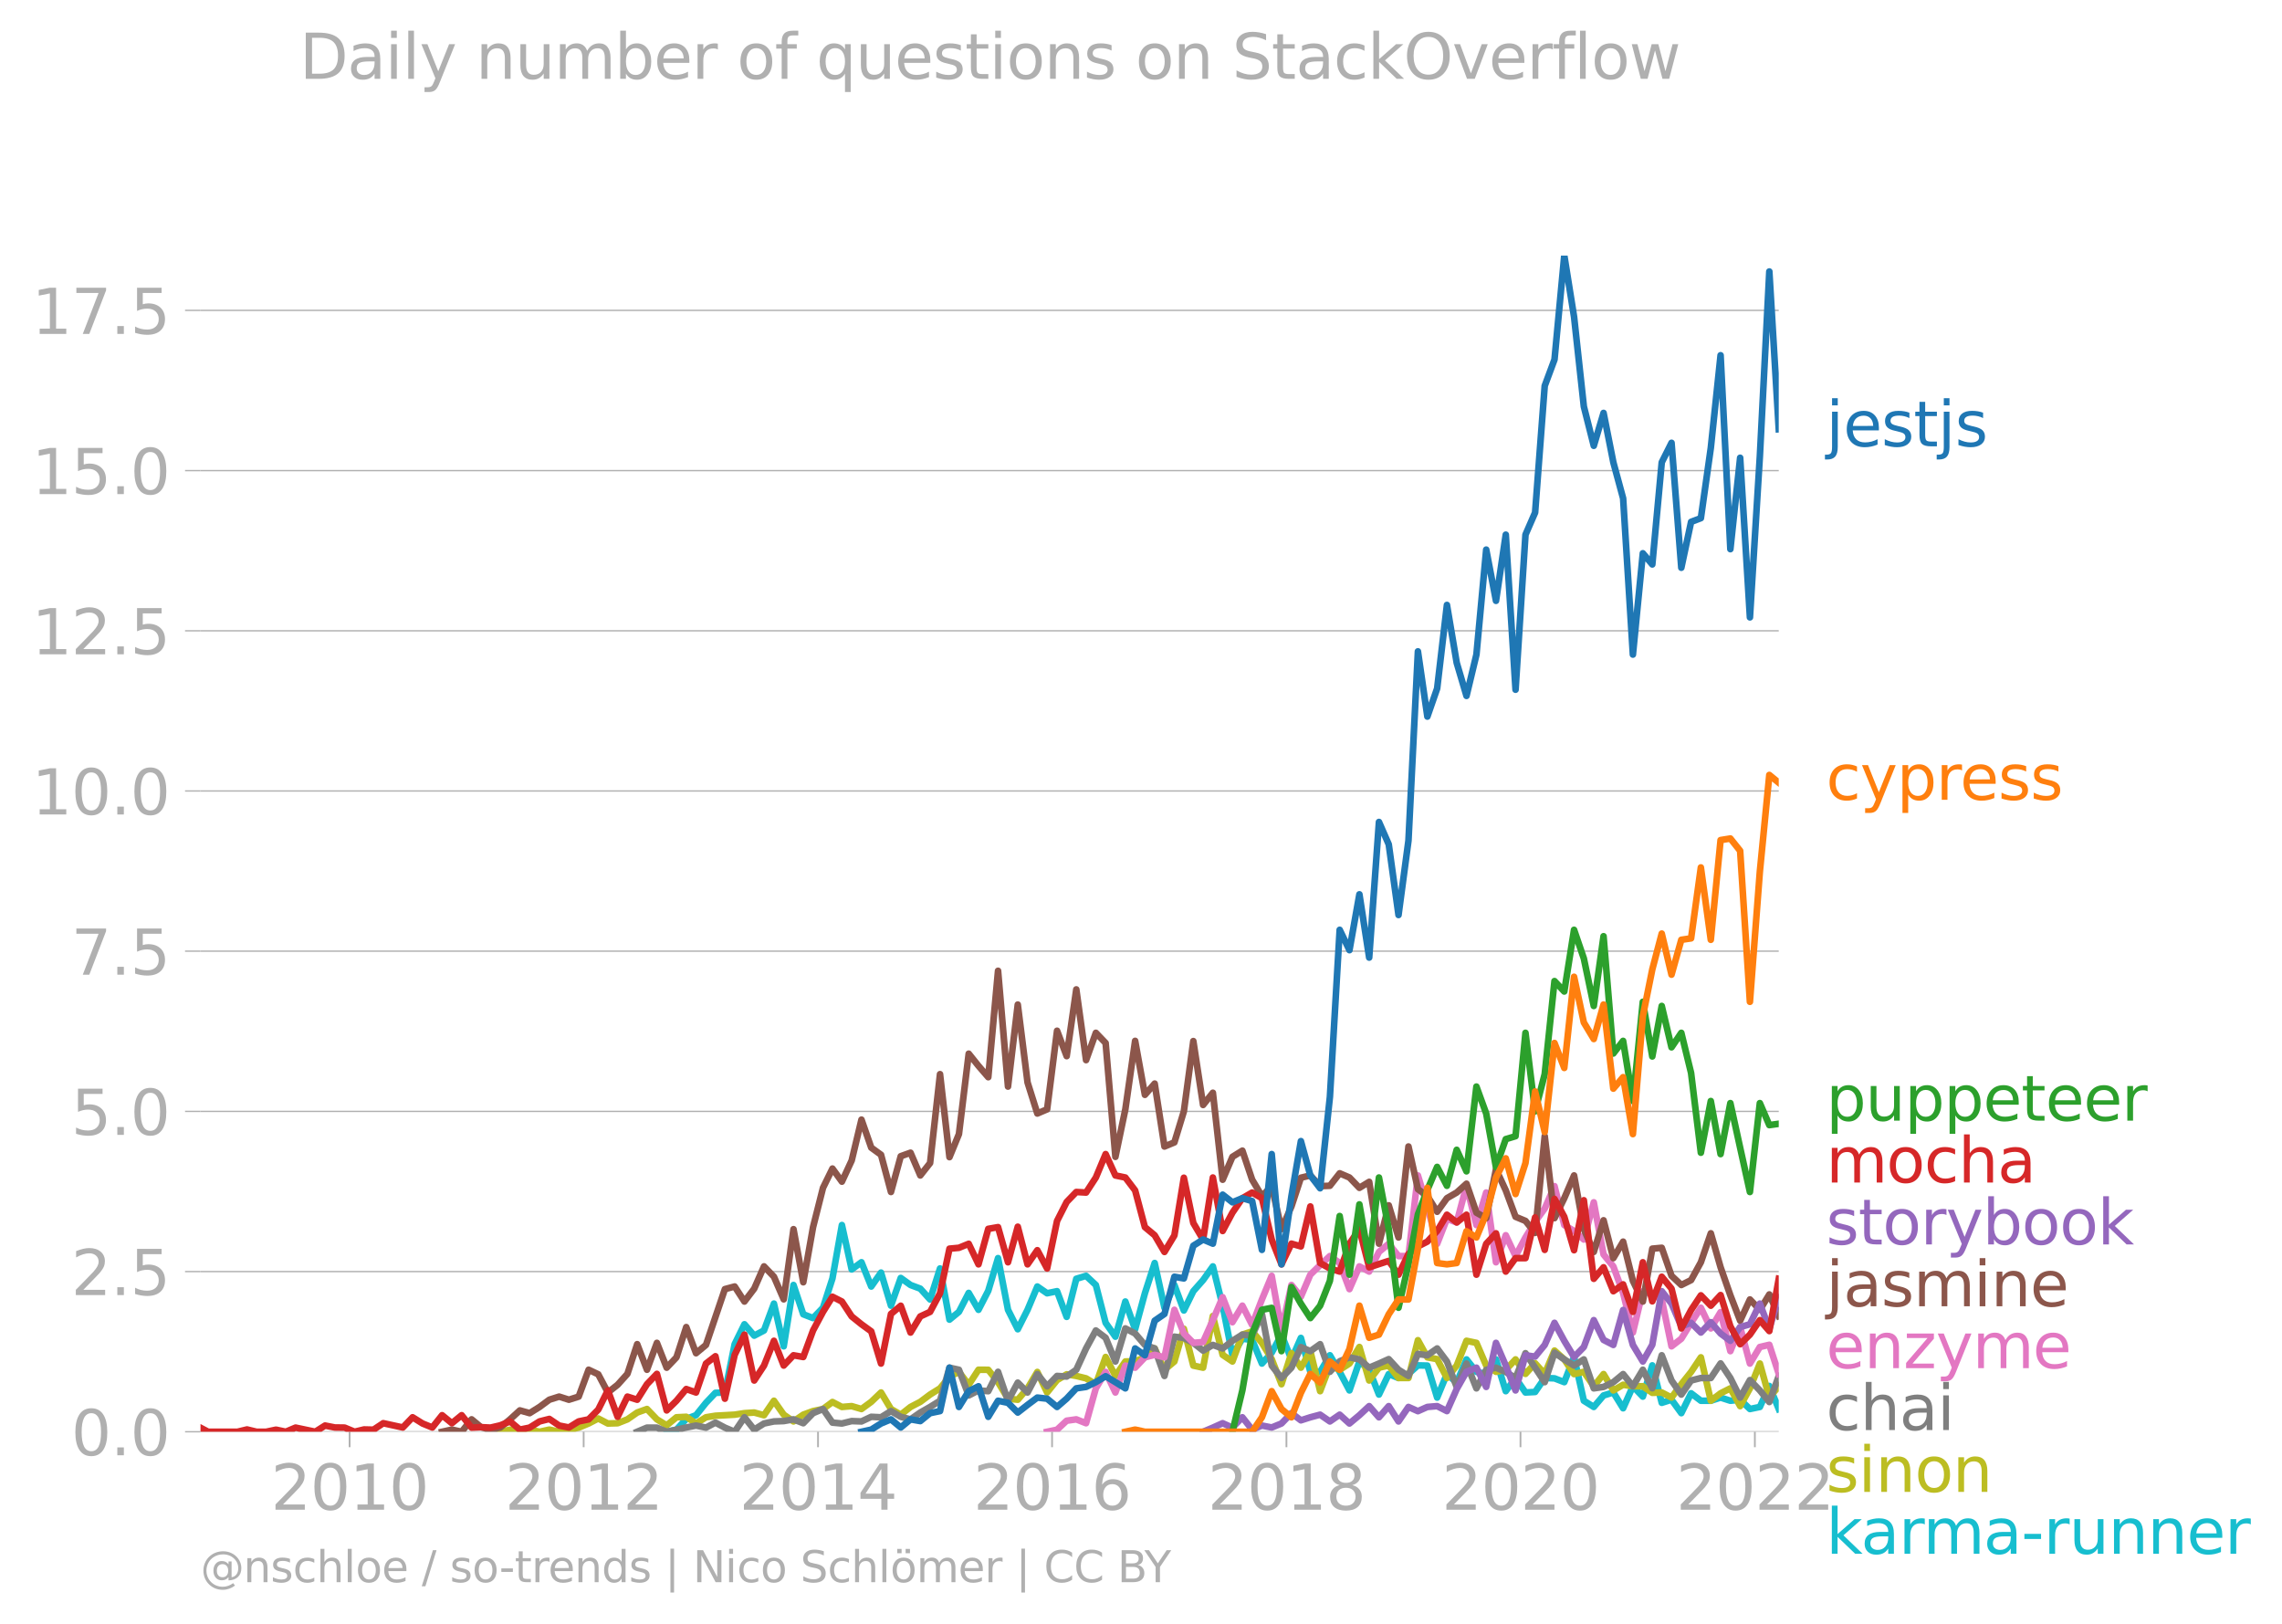<svg xmlns:xlink="http://www.w3.org/1999/xlink" width="688.489" height="489.969" viewBox="0 0 516.367 367.477" xmlns="http://www.w3.org/2000/svg"><defs><style>*{stroke-linejoin:round;stroke-linecap:butt}</style></defs><g id="figure_1"><path d="M0 367.477h516.367V0H0v367.477z" style="fill:none" id="patch_1"/><g id="axes_1"><path d="M45.372 323.95h357.12V57.838H45.372V323.95z" style="fill:none" id="patch_2"/><g id="matplotlib.axis_1"><g id="xtick_1"><g id="line2d_1"><defs><path id="m1a7c2a44dd" d="M0 0v3.5" style="stroke:#b0b0b0;stroke-width:.4"/></defs><use xlink:href="#m1a7c2a44dd" x="79.107" y="323.95" style="fill:#b0b0b0;stroke:#b0b0b0;stroke-width:.4"/></g><g style="fill:#b0b0b0" transform="matrix(.14 0 0 -.14 61.292 341.588)" id="text_1"><defs><path id="DejaVuSans-32" d="M1228 531h2203V0H469v531q359 372 979 998 621 627 780 809 303 340 423 576 121 236 121 464 0 372-261 606-261 235-680 235-297 0-627-103-329-103-704-313v638q381 153 712 231 332 78 607 78 725 0 1156-363 431-362 431-968 0-288-108-546-107-257-392-607-78-91-497-524-418-433-1181-1211z" transform="scale(.016)"/><path id="DejaVuSans-30" d="M2034 4250q-487 0-733-480-245-479-245-1442 0-959 245-1439 246-480 733-480 491 0 736 480 246 480 246 1439 0 963-246 1442-245 480-736 480zm0 500q785 0 1199-621 414-620 414-1801 0-1178-414-1799Q2819-91 2034-91q-784 0-1198 620-414 621-414 1799 0 1181 414 1801 414 621 1198 621z" transform="scale(.016)"/><path id="DejaVuSans-31" d="M794 531h1031v3560L703 3866v575l1116 225h631V531h1031V0H794v531z" transform="scale(.016)"/></defs><use xlink:href="#DejaVuSans-32"/><use xlink:href="#DejaVuSans-30" x="63.623"/><use xlink:href="#DejaVuSans-31" x="127.246"/><use xlink:href="#DejaVuSans-30" x="190.869"/></g></g><g id="xtick_2"><use xlink:href="#m1a7c2a44dd" x="132.067" y="323.95" style="fill:#b0b0b0;stroke:#b0b0b0;stroke-width:.4" id="line2d_2"/><g style="fill:#b0b0b0" transform="matrix(.14 0 0 -.14 114.252 341.588)" id="text_2"><use xlink:href="#DejaVuSans-32"/><use xlink:href="#DejaVuSans-30" x="63.623"/><use xlink:href="#DejaVuSans-31" x="127.246"/><use xlink:href="#DejaVuSans-32" x="190.869"/></g></g><g id="xtick_3"><use xlink:href="#m1a7c2a44dd" x="185.1" y="323.95" style="fill:#b0b0b0;stroke:#b0b0b0;stroke-width:.4" id="line2d_3"/><g style="fill:#b0b0b0" transform="matrix(.14 0 0 -.14 167.285 341.588)" id="text_3"><defs><path id="DejaVuSans-34" d="M2419 4116 825 1625h1594v2491zm-166 550h794V1625h666v-525h-666V0h-628v1100H313v609l1940 2957z" transform="scale(.016)"/></defs><use xlink:href="#DejaVuSans-32"/><use xlink:href="#DejaVuSans-30" x="63.623"/><use xlink:href="#DejaVuSans-31" x="127.246"/><use xlink:href="#DejaVuSans-34" x="190.869"/></g></g><g id="xtick_4"><use xlink:href="#m1a7c2a44dd" x="238.061" y="323.95" style="fill:#b0b0b0;stroke:#b0b0b0;stroke-width:.4" id="line2d_4"/><g style="fill:#b0b0b0" transform="matrix(.14 0 0 -.14 220.246 341.588)" id="text_4"><defs><path id="DejaVuSans-36" d="M2113 2584q-425 0-674-291-248-290-248-796 0-503 248-796 249-292 674-292t673 292q248 293 248 796 0 506-248 796-248 291-673 291zm1253 1979v-575q-238 112-480 171-242 60-480 60-625 0-955-422-329-422-376-1275 184 272 462 417 279 145 613 145 703 0 1111-427 408-426 408-1160 0-719-425-1154Q2819-91 2113-91q-810 0-1238 620-428 621-428 1799 0 1106 525 1764t1409 658q238 0 480-47t505-140z" transform="scale(.016)"/></defs><use xlink:href="#DejaVuSans-32"/><use xlink:href="#DejaVuSans-30" x="63.623"/><use xlink:href="#DejaVuSans-31" x="127.246"/><use xlink:href="#DejaVuSans-36" x="190.869"/></g></g><g id="xtick_5"><use xlink:href="#m1a7c2a44dd" x="291.094" y="323.95" style="fill:#b0b0b0;stroke:#b0b0b0;stroke-width:.4" id="line2d_5"/><g style="fill:#b0b0b0" transform="matrix(.14 0 0 -.14 273.279 341.588)" id="text_5"><defs><path id="DejaVuSans-38" d="M2034 2216q-450 0-708-241-257-241-257-662 0-422 257-663 258-241 708-241t709 242q260 243 260 662 0 421-258 662-257 241-711 241zm-631 268q-406 100-633 378-226 279-226 679 0 559 398 884 399 325 1092 325 697 0 1094-325t397-884q0-400-227-679-226-278-629-378 456-106 710-416 255-309 255-755 0-679-414-1042Q2806-91 2034-91q-771 0-1186 362-414 363-414 1042 0 446 256 755 257 310 713 416zm-231 997q0-362 226-565 227-203 636-203 407 0 636 203 230 203 230 565 0 363-230 566-229 203-636 203-409 0-636-203-226-203-226-566z" transform="scale(.016)"/></defs><use xlink:href="#DejaVuSans-32"/><use xlink:href="#DejaVuSans-30" x="63.623"/><use xlink:href="#DejaVuSans-31" x="127.246"/><use xlink:href="#DejaVuSans-38" x="190.869"/></g></g><g id="xtick_6"><use xlink:href="#m1a7c2a44dd" x="344.054" y="323.95" style="fill:#b0b0b0;stroke:#b0b0b0;stroke-width:.4" id="line2d_6"/><g style="fill:#b0b0b0" transform="matrix(.14 0 0 -.14 326.24 341.588)" id="text_6"><use xlink:href="#DejaVuSans-32"/><use xlink:href="#DejaVuSans-30" x="63.623"/><use xlink:href="#DejaVuSans-32" x="127.246"/><use xlink:href="#DejaVuSans-30" x="190.869"/></g></g><g id="xtick_7"><use xlink:href="#m1a7c2a44dd" x="397.087" y="323.95" style="fill:#b0b0b0;stroke:#b0b0b0;stroke-width:.4" id="line2d_7"/><g style="fill:#b0b0b0" transform="matrix(.14 0 0 -.14 379.272 341.588)" id="text_7"><use xlink:href="#DejaVuSans-32"/><use xlink:href="#DejaVuSans-30" x="63.623"/><use xlink:href="#DejaVuSans-32" x="127.246"/><use xlink:href="#DejaVuSans-32" x="190.869"/></g></g></g><g id="matplotlib.axis_2"><g id="ytick_1"><path d="M45.372 323.95h357.12" clip-path="url(#pf81b1dd6b4)" style="fill:none;stroke:#b0b0b0;stroke-width:.3;stroke-linecap:square" id="line2d_8"/><g id="line2d_9"><defs><path id="m04c3be2e27" d="M0 0h-3.5" style="stroke:#b0b0b0;stroke-width:.3"/></defs><use xlink:href="#m04c3be2e27" x="45.372" y="323.95" style="fill:#b0b0b0;stroke:#b0b0b0;stroke-width:.3"/></g><g style="fill:#b0b0b0" transform="matrix(.14 0 0 -.14 16.108 329.269)" id="text_8"><defs><path id="DejaVuSans-2e" d="M684 794h660V0H684v794z" transform="scale(.016)"/></defs><use xlink:href="#DejaVuSans-30"/><use xlink:href="#DejaVuSans-2e" x="63.623"/><use xlink:href="#DejaVuSans-30" x="95.41"/></g></g><g id="ytick_2"><path d="M45.372 287.704h357.12" clip-path="url(#pf81b1dd6b4)" style="fill:none;stroke:#b0b0b0;stroke-width:.3;stroke-linecap:square" id="line2d_10"/><use xlink:href="#m04c3be2e27" x="45.372" y="287.704" style="fill:#b0b0b0;stroke:#b0b0b0;stroke-width:.3" id="line2d_11"/><g style="fill:#b0b0b0" transform="matrix(.14 0 0 -.14 16.108 293.023)" id="text_9"><defs><path id="DejaVuSans-35" d="M691 4666h2478v-532H1269V2991q137 47 274 70 138 23 276 23 781 0 1237-428 457-428 457-1159 0-753-469-1171Q2575-91 1722-91q-294 0-599 50Q819 9 494 109v635q281-153 581-228t634-75q541 0 856 284 316 284 316 772 0 487-316 771-315 285-856 285-253 0-505-56-251-56-513-175v2344z" transform="scale(.016)"/></defs><use xlink:href="#DejaVuSans-32"/><use xlink:href="#DejaVuSans-2e" x="63.623"/><use xlink:href="#DejaVuSans-35" x="95.41"/></g></g><g id="ytick_3"><path d="M45.372 251.459h357.12" clip-path="url(#pf81b1dd6b4)" style="fill:none;stroke:#b0b0b0;stroke-width:.3;stroke-linecap:square" id="line2d_12"/><use xlink:href="#m04c3be2e27" x="45.372" y="251.459" style="fill:#b0b0b0;stroke:#b0b0b0;stroke-width:.3" id="line2d_13"/><g style="fill:#b0b0b0" transform="matrix(.14 0 0 -.14 16.108 256.778)" id="text_10"><use xlink:href="#DejaVuSans-35"/><use xlink:href="#DejaVuSans-2e" x="63.623"/><use xlink:href="#DejaVuSans-30" x="95.41"/></g></g><g id="ytick_4"><path d="M45.372 215.213h357.12" clip-path="url(#pf81b1dd6b4)" style="fill:none;stroke:#b0b0b0;stroke-width:.3;stroke-linecap:square" id="line2d_14"/><use xlink:href="#m04c3be2e27" x="45.372" y="215.213" style="fill:#b0b0b0;stroke:#b0b0b0;stroke-width:.3" id="line2d_15"/><g style="fill:#b0b0b0" transform="matrix(.14 0 0 -.14 16.108 220.532)" id="text_11"><defs><path id="DejaVuSans-37" d="M525 4666h3000v-269L1831 0h-659l1594 4134H525v532z" transform="scale(.016)"/></defs><use xlink:href="#DejaVuSans-37"/><use xlink:href="#DejaVuSans-2e" x="63.623"/><use xlink:href="#DejaVuSans-35" x="95.41"/></g></g><g id="ytick_5"><path d="M45.372 178.968h357.12" clip-path="url(#pf81b1dd6b4)" style="fill:none;stroke:#b0b0b0;stroke-width:.3;stroke-linecap:square" id="line2d_16"/><use xlink:href="#m04c3be2e27" x="45.372" y="178.968" style="fill:#b0b0b0;stroke:#b0b0b0;stroke-width:.3" id="line2d_17"/><g style="fill:#b0b0b0" transform="matrix(.14 0 0 -.14 7.2 184.287)" id="text_12"><use xlink:href="#DejaVuSans-31"/><use xlink:href="#DejaVuSans-30" x="63.623"/><use xlink:href="#DejaVuSans-2e" x="127.246"/><use xlink:href="#DejaVuSans-30" x="159.033"/></g></g><g id="ytick_6"><path d="M45.372 142.722h357.12" clip-path="url(#pf81b1dd6b4)" style="fill:none;stroke:#b0b0b0;stroke-width:.3;stroke-linecap:square" id="line2d_18"/><use xlink:href="#m04c3be2e27" x="45.372" y="142.722" style="fill:#b0b0b0;stroke:#b0b0b0;stroke-width:.3" id="line2d_19"/><g style="fill:#b0b0b0" transform="matrix(.14 0 0 -.14 7.2 148.041)" id="text_13"><use xlink:href="#DejaVuSans-31"/><use xlink:href="#DejaVuSans-32" x="63.623"/><use xlink:href="#DejaVuSans-2e" x="127.246"/><use xlink:href="#DejaVuSans-35" x="159.033"/></g></g><g id="ytick_7"><path d="M45.372 106.477h357.12" clip-path="url(#pf81b1dd6b4)" style="fill:none;stroke:#b0b0b0;stroke-width:.3;stroke-linecap:square" id="line2d_20"/><use xlink:href="#m04c3be2e27" x="45.372" y="106.477" style="fill:#b0b0b0;stroke:#b0b0b0;stroke-width:.3" id="line2d_21"/><g style="fill:#b0b0b0" transform="matrix(.14 0 0 -.14 7.2 111.796)" id="text_14"><use xlink:href="#DejaVuSans-31"/><use xlink:href="#DejaVuSans-35" x="63.623"/><use xlink:href="#DejaVuSans-2e" x="127.246"/><use xlink:href="#DejaVuSans-30" x="159.033"/></g></g><g id="ytick_8"><path d="M45.372 70.231h357.12" clip-path="url(#pf81b1dd6b4)" style="fill:none;stroke:#b0b0b0;stroke-width:.3;stroke-linecap:square" id="line2d_22"/><use xlink:href="#m04c3be2e27" x="45.372" y="70.231" style="fill:#b0b0b0;stroke:#b0b0b0;stroke-width:.3" id="line2d_23"/><g style="fill:#b0b0b0" transform="matrix(.14 0 0 -.14 7.2 75.55)" id="text_15"><use xlink:href="#DejaVuSans-31"/><use xlink:href="#DejaVuSans-37" x="63.623"/><use xlink:href="#DejaVuSans-2e" x="127.246"/><use xlink:href="#DejaVuSans-35" x="159.033"/></g></g></g><path d="m150.857 323.95 2.213-.468 2.213-2.432 2.213-.842 2.249-2.806 2.14-2.255 2.14-.083 2.213-10.928 2.212-4.506 2.213 2.573 2.213-1.17 2.249-6.08 2.213 9.666 2.212-13.875 2.213 6.626 2.213.857 2.249-2.338 2.14-6.631 2.14-12.077 2.213 10.04 2.213-1.621 2.212 5.487 2.213-3.149 2.25 7.483 2.212-6.267 2.213 1.59 2.212.827 2.213 2.447 2.249-7.015 2.14 11.575 2.14-1.754 2.213-4.287 2.213 3.82 2.213-4.303 2.212-7.39 2.25 11.692 2.212 4.397 2.213-4.397 2.212-5.269 2.213 1.528 2.25-.468 2.176 5.806 2.176-8.612 2.213-.67 2.213 2.073 2.212 8.559 2.213 3.133 2.249-7.95 2.213 6.267 2.212-8.138 2.213-6.844 2.213 10.118 2.249-5.145 2.14 5.763 2.14-4.36 2.213-2.51 2.213-3.102 2.212 8.902 2.213 11.209 2.25-3.742 2.212.265 2.213 5.347 2.212-2.447 2.213-4.1 2.25 5.612 2.14-4.86 2.14 7.666 2.212.031 2.213-3.772 2.213 3.772 2.212 4.178 2.25-6.547 2.212 1.886 2.213 5.597 2.213-4.63 2.212.888 2.25-.935 2.14-1.921 2.14.05 2.212 7.233 2.213-5.362 2.213 1.98 2.213-5.254 2.249 2.806 2.212.514 2.213-3.32 2.213 7.187 2.213-2.978 2.249 3.274 2.176-.113 2.176-3.161 2.213.078 2.213.857 2.213-5.69 2.212 9.9 2.25 1.403 2.212-2.604 2.213-.67 2.213 3.57 2.212-4.973 2.25 2.338 2.14-7.065 2.14 8.468 2.212-.701 2.213 3.04 2.213-4.49 2.213 1.684h2.249l2.212-.718 2.213.718 2.213-.234 2.213 2.104 2.249-.467 2.14-4.744 2.14 5.211" clip-path="url(#pf81b1dd6b4)" style="fill:none;stroke:#17becf;stroke-width:1.5;stroke-linecap:square" id="line2d_24"/><path d="m113.205 323.95 2.212-.468 2.213.468 2.213-.468 2.249.468 2.213-.483 2.212.483 4.426-.936 2.249-.935 2.176-1.129 2.177 1.13 2.212-.063 2.213-.873 2.213-1.544 2.213-.795 2.249 2.339 2.212 1.356 2.213-1.824 2.213-.11 2.213 1.513 2.249-1.403 2.14-.35 4.353-.242 2.212-.343 2.213-.14 2.213.607 2.249-3.273 2.213 3.149 2.212 1.527 2.213-1.527 2.213-.811 2.249-.468 2.14-1.586 2.14 1.119 2.213-.187 2.213.654 2.212-1.621 2.213-2.12 2.25 3.741 2.212 1.279 2.213-1.746 2.212-1.154 2.213-1.652 2.249-1.404 2.14-2.605 2.14-1.136 2.213 2.93 2.213-3.398 2.213.016 2.212 2.79 2.25 3.742 2.212.234 2.213-2.573 2.212-3.71 2.213 4.646 2.25-2.806 2.176-1.307 2.176.371 2.213.546 2.213 1.325 2.212-6.158 2.213 4.287 2.249-3.273 2.213-.047 2.212-.889 2.213-2.01 2.213 4.816 2.249-1.87 2.14-7.4 2.14 8.335 2.213.468 2.213-11.692 2.212 8.792 2.213 1.497 2.25-6.08 2.212-.733 2.213 2.603 2.212 3.68 2.213 5.674 2.25-7.015 2.14 3.274 2.14-3.742 2.212 9.058 2.213-5.784 2.213.95 2.212-1.418 2.25-3.741 2.212 7.576 2.213-2.9 2.213-.483 2.212 2.822h2.25l2.14-8.552 2.14 3.875 2.212.406 2.213 4.271 2.213-2.822 2.213-5.596 2.249.467 2.212 5.13 2.213 1.418 2.213-.452 2.213-2.354 2.249 3.274 2.176-2.403 2.176 2.403 2.213-5.27 2.213 1.996 2.213 3.32 2.212-.514 2.25 3.274 2.212-2.76 2.213 3.695 2.213-1.278 2.212.343h2.25l2.14 1.486 2.14-.083 2.212 1.153 2.213-3.024 2.213-2.775 2.213-3.305 2.249 9.822 2.212-1.684 2.213-1.123 2.213 4.023 2.213-4.023 2.249-5.612 2.14 7.667 2.14-2.522h0" clip-path="url(#pf81b1dd6b4)" style="fill:none;stroke:#bcbd22;stroke-width:1.5;stroke-linecap:square" id="line2d_25"/><path d="m144.183 323.95 2.213-.936h2.249l2.212.936 2.213-.468 2.213-.499 2.213-.436 2.249.467 2.14-1.135 2.14 1.135 2.213.936 2.212-3.274 2.213 2.79 2.213-1.387 2.249-.468 2.213-.078 2.212-.39 2.213.874 2.213-2.276 2.249-.936 2.14 3.074 2.14.2 2.213-.546 2.213.078 2.212-1.044 2.213.109 2.25-1.403 2.212 1.294 2.213.577 2.212-1.544 2.213-1.262 2.249-1.403 2.14-7.483 2.14.467 2.213 5.815 2.213-1.138 2.213.172 2.212-4.381 2.25 6.548 2.212-4.1 2.213 2.229 2.212-4.163 2.213 2.76 2.25-2.339 2.176.13 2.176-1.533 2.213-4.817 2.213-4.069 2.212 1.653 2.213 5.363 2.249-7.483 2.213 1.153 2.212 2.588 2.213.795 2.213 6.22 2.249-8.886 2.14.284 2.14 1.12 2.213 1.745 2.213-1.278 2.212.795 2.213-1.73 2.25-1.403 2.212.234 2.213-4.911 2.212 11.676 2.213 2.822 2.25-2.338 2.14-4.66 2.14.918 2.212-1.574 2.213 6.251 2.213-2.385 2.212-.889 2.25.468 2.212 1.87 2.213-.935 2.213-.997 2.212 2.4 2.25 1.403 2.14-4.977 2.14.3 2.212-1.543 2.213 2.947 2.213 5.752 2.213-5.285 2.249 5.612 2.212-4.193 2.213-.483 2.213.966 2.213 1.372 2.249-5.612 2.176 3.274 2.176 3.273 2.213-6.656 2.213 1.512 2.213 1.387 2.212-1.387 2.25 6.547 2.212-.327 2.213-1.076 2.213-1.824 2.212 2.76 2.25-3.742 2.14 4.193 2.14-7.466 2.212 5.705 2.213 3.18 2.213-3.18 2.213-.561h2.249l2.212-3.305 2.213 3.305 2.213 4.427 2.213-3.96 2.249 2.34 2.14 2.622 2.14-5.897" clip-path="url(#pf81b1dd6b4)" style="fill:none;stroke:#7f7f7f;stroke-width:1.5;stroke-linecap:square" id="line2d_26"/><g style="fill:#1f77b4" transform="matrix(.14 0 0 -.14 413.205 100.986)" id="text_16"><defs><path id="DejaVuSans-6a" d="M603 3500h575V-63q0-668-255-968-254-300-820-300h-219v487H38q328 0 446 152Q603-541 603-63v3563zm0 1363h575v-729H603v729z" transform="scale(.016)"/><path id="DejaVuSans-65" d="M3597 1894v-281H953q38-594 358-905t892-311q331 0 642 81t618 244V178Q3153 47 2828-22t-659-69q-838 0-1327 487-489 488-489 1320 0 859 464 1363 464 505 1252 505 706 0 1117-455 411-454 411-1235zm-575 169q-6 471-264 752-258 282-683 282-481 0-770-272t-333-766l2050 4z" transform="scale(.016)"/><path id="DejaVuSans-73" d="M2834 3397v-544q-243 125-506 187-262 63-544 63-428 0-642-131t-214-394q0-200 153-314t616-217l197-44q612-131 870-370t258-667q0-488-386-773Q2250-91 1575-91q-281 0-586 55T347 128v594q319-166 628-249 309-82 613-82 406 0 624 139 219 139 219 392 0 234-158 359-157 125-692 241l-200 47q-534 112-772 345-237 233-237 639 0 494 350 762 350 269 994 269 318 0 599-47 282-46 519-140z" transform="scale(.016)"/><path id="DejaVuSans-74" d="M1172 4494v-994h1184v-447H1172V1153q0-428 117-550t477-122h590V0h-590q-666 0-919 248-253 249-253 905v1900H172v447h422v994h578z" transform="scale(.016)"/></defs><use xlink:href="#DejaVuSans-6a"/><use xlink:href="#DejaVuSans-65" x="27.783"/><use xlink:href="#DejaVuSans-73" x="89.307"/><use xlink:href="#DejaVuSans-74" x="141.406"/><use xlink:href="#DejaVuSans-6a" x="180.615"/><use xlink:href="#DejaVuSans-73" x="208.398"/></g><g style="fill:#ff7f0e" transform="matrix(.14 0 0 -.14 413.205 180.96)" id="text_17"><defs><path id="DejaVuSans-63" d="M3122 3366v-538q-244 135-489 202t-495 67q-560 0-870-355-309-354-309-995t309-996q310-354 870-354 250 0 495 67t489 202V134Q2881 22 2623-34q-257-57-548-57-791 0-1257 497-465 497-465 1341 0 856 470 1346 471 491 1290 491 265 0 518-55 253-54 491-163z" transform="scale(.016)"/><path id="DejaVuSans-79" d="M2059-325q-243-625-475-815-231-191-618-191H506v481h338q237 0 368 113 132 112 291 531l103 262L191 3500h609L1894 763l1094 2737h609L2059-325z" transform="scale(.016)"/><path id="DejaVuSans-70" d="M1159 525v-1856H581v4831h578v-531q182 312 458 463 277 152 661 152 638 0 1036-506 399-506 399-1331T3314 415Q2916-91 2278-91q-384 0-661 152-276 152-458 464zm1957 1222q0 634-261 995t-717 361q-457 0-718-361t-261-995q0-634 261-995t718-361q456 0 717 361t261 995z" transform="scale(.016)"/><path id="DejaVuSans-72" d="M2631 2963q-97 56-211 82-114 27-251 27-488 0-749-317t-261-911V0H581v3500h578v-544q182 319 472 473 291 155 707 155 59 0 131-8 72-7 159-23l3-590z" transform="scale(.016)"/></defs><use xlink:href="#DejaVuSans-63"/><use xlink:href="#DejaVuSans-79" x="54.98"/><use xlink:href="#DejaVuSans-70" x="114.16"/><use xlink:href="#DejaVuSans-72" x="177.637"/><use xlink:href="#DejaVuSans-65" x="216.5"/><use xlink:href="#DejaVuSans-73" x="278.023"/><use xlink:href="#DejaVuSans-73" x="330.123"/></g><g style="fill:#2ca02c" transform="matrix(.14 0 0 -.14 413.205 253.558)" id="text_18"><defs><path id="DejaVuSans-75" d="M544 1381v2119h575V1403q0-497 193-746 194-248 582-248 465 0 735 297 271 297 271 810v1984h575V0h-575v538q-209-319-486-474-276-155-642-155-603 0-916 375-312 375-312 1097zm1447 2203z" transform="scale(.016)"/></defs><use xlink:href="#DejaVuSans-70"/><use xlink:href="#DejaVuSans-75" x="63.477"/><use xlink:href="#DejaVuSans-70" x="126.855"/><use xlink:href="#DejaVuSans-70" x="190.332"/><use xlink:href="#DejaVuSans-65" x="253.809"/><use xlink:href="#DejaVuSans-74" x="315.332"/><use xlink:href="#DejaVuSans-65" x="354.541"/><use xlink:href="#DejaVuSans-65" x="416.064"/><use xlink:href="#DejaVuSans-72" x="477.588"/></g><g style="fill:#d62728" transform="matrix(.14 0 0 -.14 413.205 267.558)" id="text_19"><defs><path id="DejaVuSans-6d" d="M3328 2828q216 388 516 572t706 184q547 0 844-383 297-382 297-1088V0h-578v2094q0 503-179 746-178 244-543 244-447 0-707-297-259-296-259-809V0h-578v2094q0 506-178 748t-550 242q-441 0-701-298-259-298-259-808V0H581v3500h578v-544q197 322 472 475t653 153q382 0 649-194 267-193 395-562z" transform="scale(.016)"/><path id="DejaVuSans-6f" d="M1959 3097q-462 0-731-361t-269-989q0-628 267-989 268-361 733-361 460 0 728 362 269 363 269 988 0 622-269 986-268 364-728 364zm0 487q750 0 1178-488 429-487 429-1349 0-859-429-1349Q2709-91 1959-91q-753 0-1180 489-426 490-426 1349 0 862 426 1349 427 488 1180 488z" transform="scale(.016)"/><path id="DejaVuSans-68" d="M3513 2113V0h-575v2094q0 497-194 743-194 247-581 247-466 0-735-297-269-296-269-809V0H581v4863h578V2956q207 316 486 472 280 156 646 156 603 0 912-373 310-373 310-1098z" transform="scale(.016)"/><path id="DejaVuSans-61" d="M2194 1759q-697 0-966-159t-269-544q0-306 202-486 202-179 548-179 479 0 768 339t289 901v128h-572zm1147 238V0h-575v531q-197-318-491-470T1556-91q-537 0-855 302-317 302-317 808 0 590 395 890 396 300 1180 300h807v57q0 397-261 614t-733 217q-300 0-585-72-284-72-546-216v532q315 122 612 182 297 61 578 61 760 0 1135-394 375-393 375-1193z" transform="scale(.016)"/></defs><use xlink:href="#DejaVuSans-6d"/><use xlink:href="#DejaVuSans-6f" x="97.412"/><use xlink:href="#DejaVuSans-63" x="158.594"/><use xlink:href="#DejaVuSans-68" x="213.574"/><use xlink:href="#DejaVuSans-61" x="276.953"/></g><g style="fill:#9467bd" transform="matrix(.14 0 0 -.14 413.205 281.558)" id="text_20"><defs><path id="DejaVuSans-62" d="M3116 1747q0 634-261 995t-717 361q-457 0-718-361t-261-995q0-634 261-995t718-361q456 0 717 361t261 995zM1159 2969q182 312 458 463 277 152 661 152 638 0 1036-506 399-506 399-1331T3314 415Q2916-91 2278-91q-384 0-661 152-276 152-458 464V0H581v4863h578V2969z" transform="scale(.016)"/><path id="DejaVuSans-6b" d="M581 4863h578V1991l1716 1509h734L1753 1863 3688 0h-750L1159 1709V0H581v4863z" transform="scale(.016)"/></defs><use xlink:href="#DejaVuSans-73"/><use xlink:href="#DejaVuSans-74" x="52.1"/><use xlink:href="#DejaVuSans-6f" x="91.309"/><use xlink:href="#DejaVuSans-72" x="152.49"/><use xlink:href="#DejaVuSans-79" x="193.604"/><use xlink:href="#DejaVuSans-62" x="252.783"/><use xlink:href="#DejaVuSans-6f" x="316.26"/><use xlink:href="#DejaVuSans-6f" x="377.441"/><use xlink:href="#DejaVuSans-6b" x="438.623"/></g><g style="fill:#8c564b" transform="matrix(.14 0 0 -.14 413.205 295.558)" id="text_21"><defs><path id="DejaVuSans-69" d="M603 3500h575V0H603v3500zm0 1363h575v-729H603v729z" transform="scale(.016)"/><path id="DejaVuSans-6e" d="M3513 2113V0h-575v2094q0 497-194 743-194 247-581 247-466 0-735-297-269-296-269-809V0H581v3500h578v-544q207 316 486 472 280 156 646 156 603 0 912-373 310-373 310-1098z" transform="scale(.016)"/></defs><use xlink:href="#DejaVuSans-6a"/><use xlink:href="#DejaVuSans-61" x="27.783"/><use xlink:href="#DejaVuSans-73" x="89.063"/><use xlink:href="#DejaVuSans-6d" x="141.162"/><use xlink:href="#DejaVuSans-69" x="238.574"/><use xlink:href="#DejaVuSans-6e" x="266.357"/><use xlink:href="#DejaVuSans-65" x="329.736"/></g><g style="fill:#e377c2" transform="matrix(.14 0 0 -.14 413.205 309.558)" id="text_22"><defs><path id="DejaVuSans-7a" d="M353 3500h2731v-525L922 459h2162V0H275v525l2163 2516H353v459z" transform="scale(.016)"/></defs><use xlink:href="#DejaVuSans-65"/><use xlink:href="#DejaVuSans-6e" x="61.523"/><use xlink:href="#DejaVuSans-7a" x="124.902"/><use xlink:href="#DejaVuSans-79" x="177.393"/><use xlink:href="#DejaVuSans-6d" x="236.572"/><use xlink:href="#DejaVuSans-65" x="333.984"/></g><g style="fill:#7f7f7f" transform="matrix(.14 0 0 -.14 413.205 323.558)" id="text_23"><use xlink:href="#DejaVuSans-63"/><use xlink:href="#DejaVuSans-68" x="54.98"/><use xlink:href="#DejaVuSans-61" x="118.359"/><use xlink:href="#DejaVuSans-69" x="179.639"/></g><g style="fill:#bcbd22" transform="matrix(.14 0 0 -.14 413.205 337.558)" id="text_24"><use xlink:href="#DejaVuSans-73"/><use xlink:href="#DejaVuSans-69" x="52.1"/><use xlink:href="#DejaVuSans-6e" x="79.883"/><use xlink:href="#DejaVuSans-6f" x="143.262"/><use xlink:href="#DejaVuSans-6e" x="204.443"/></g><g style="fill:#17becf" transform="matrix(.14 0 0 -.14 413.205 351.558)" id="text_25"><defs><path id="DejaVuSans-2d" d="M313 2009h1684v-512H313v512z" transform="scale(.016)"/></defs><use xlink:href="#DejaVuSans-6b"/><use xlink:href="#DejaVuSans-61" x="56.16"/><use xlink:href="#DejaVuSans-72" x="117.439"/><use xlink:href="#DejaVuSans-6d" x="156.803"/><use xlink:href="#DejaVuSans-61" x="254.215"/><use xlink:href="#DejaVuSans-2d" x="315.494"/><use xlink:href="#DejaVuSans-72" x="351.578"/><use xlink:href="#DejaVuSans-75" x="392.691"/><use xlink:href="#DejaVuSans-6e" x="456.07"/><use xlink:href="#DejaVuSans-6e" x="519.449"/><use xlink:href="#DejaVuSans-65" x="582.828"/><use xlink:href="#DejaVuSans-72" x="644.352"/></g><g style="fill:#b0b0b0" transform="matrix(.097 0 0 -.097 45.372 357.986)" id="text_26"><defs><path id="DejaVuSans-40" d="M2381 1678q0-447 222-702 222-254 610-254 384 0 604 256 221 256 221 700 0 438-225 695-225 258-607 258-378 0-602-256-223-256-223-697zm1703-934q-187-241-429-355t-564-114q-538 0-874 389t-336 1014q0 625 337 1015 338 391 873 391 322 0 565-117 244-117 428-354v409h447V722q457 69 714 417 258 349 258 902 0 334-99 628-98 294-298 544-325 409-792 626t-1017 217q-384 0-738-102-353-101-653-301-490-319-767-836-276-517-276-1120 0-497 179-932 180-434 521-765 328-325 759-495 431-171 922-171 403 0 792 136t714 389l281-347q-390-303-851-464t-936-161q-578 0-1091 205-512 205-912 595Q841 78 631 592q-209 514-209 1105 0 569 212 1084 213 516 607 907 403 396 931 607t1119 211q662 0 1229-272 568-271 952-771 234-307 357-666 124-359 124-744 0-822-497-1297T4084 263v481z" transform="scale(.016)"/><path id="DejaVuSans-6c" d="M603 4863h575V0H603v4863z" transform="scale(.016)"/><path id="DejaVuSans-2f" d="M1625 4666h531L531-594H0l1625 5260z" transform="scale(.016)"/><path id="DejaVuSans-64" d="M2906 2969v1894h575V0h-575v525q-181-312-458-464-276-152-664-152-634 0-1033 506-398 507-398 1332t398 1331q399 506 1033 506 388 0 664-152 277-151 458-463zM947 1747q0-634 261-995t717-361q456 0 718 361 263 361 263 995t-263 995q-262 361-718 361t-717-361q-261-361-261-995z" transform="scale(.016)"/><path id="DejaVuSans-7c" d="M1344 4891v-6400H813v6400h531z" transform="scale(.016)"/><path id="DejaVuSans-4e" d="M628 4666h850L3547 763v3903h612V0h-850L1241 3903V0H628v4666z" transform="scale(.016)"/><path id="DejaVuSans-53" d="M3425 4513v-616q-359 172-678 256-319 85-616 85-515 0-795-200t-280-569q0-310 186-468 186-157 705-254l381-78q706-135 1042-474t336-907q0-679-455-1029Q2797-91 1919-91q-331 0-705 75-373 75-773 222v650q384-215 753-325 369-109 725-109 540 0 834 212 294 213 294 607 0 343-211 537t-692 291l-385 75q-706 140-1022 440-315 300-315 835 0 619 436 975t1201 356q329 0 669-60 341-59 697-177z" transform="scale(.016)"/><path id="DejaVuSans-f6" d="M1959 3097q-462 0-731-361t-269-989q0-628 267-989 268-361 733-361 460 0 728 362 269 363 269 988 0 622-269 986-268 364-728 364zm0 487q750 0 1178-488 429-487 429-1349 0-859-429-1349Q2709-91 1959-91q-753 0-1180 489-426 490-426 1349 0 862 426 1349 427 488 1180 488zm295 1266h634v-631h-634v631zm-1222 0h634v-631h-634v631z" transform="scale(.016)"/><path id="DejaVuSans-43" d="M4122 4306v-665q-319 297-680 443-361 147-767 147-800 0-1225-489t-425-1414q0-922 425-1411t1225-489q406 0 767 147t680 444V359q-331-225-702-338-370-112-782-112-1060 0-1670 648-609 649-609 1771 0 1125 609 1773 610 649 1670 649 418 0 788-111 371-111 696-333z" transform="scale(.016)"/><path id="DejaVuSans-42" d="M1259 2228V519h1013q509 0 754 211 246 211 246 645 0 438-246 645-245 208-754 208H1259zm0 1919V2741h935q462 0 688 173 227 174 227 530 0 353-227 528-226 175-688 175h-935zm-631 519h1613q722 0 1112-300 391-300 391-853 0-429-200-682t-588-315q466-100 724-418 258-317 258-792 0-625-425-966Q3088 0 2303 0H628v4666z" transform="scale(.016)"/><path id="DejaVuSans-59" d="M-13 4666h679l1293-1919 1285 1919h678L2272 2222V0h-634v2222L-13 4666z" transform="scale(.016)"/></defs><use xlink:href="#DejaVuSans-40"/><use xlink:href="#DejaVuSans-6e" x="100"/><use xlink:href="#DejaVuSans-73" x="163.379"/><use xlink:href="#DejaVuSans-63" x="215.479"/><use xlink:href="#DejaVuSans-68" x="270.459"/><use xlink:href="#DejaVuSans-6c" x="333.838"/><use xlink:href="#DejaVuSans-6f" x="361.621"/><use xlink:href="#DejaVuSans-65" x="422.803"/><use xlink:href="#DejaVuSans-20" x="484.326"/><use xlink:href="#DejaVuSans-2f" x="516.113"/><use xlink:href="#DejaVuSans-20" x="549.805"/><use xlink:href="#DejaVuSans-73" x="581.592"/><use xlink:href="#DejaVuSans-6f" x="633.691"/><use xlink:href="#DejaVuSans-2d" x="696.748"/><use xlink:href="#DejaVuSans-74" x="732.832"/><use xlink:href="#DejaVuSans-72" x="772.041"/><use xlink:href="#DejaVuSans-65" x="810.904"/><use xlink:href="#DejaVuSans-6e" x="872.428"/><use xlink:href="#DejaVuSans-64" x="935.807"/><use xlink:href="#DejaVuSans-73" x="999.283"/><use xlink:href="#DejaVuSans-20" x="1051.383"/><use xlink:href="#DejaVuSans-7c" x="1083.17"/><use xlink:href="#DejaVuSans-20" x="1116.861"/><use xlink:href="#DejaVuSans-4e" x="1148.648"/><use xlink:href="#DejaVuSans-69" x="1223.453"/><use xlink:href="#DejaVuSans-63" x="1251.236"/><use xlink:href="#DejaVuSans-6f" x="1306.217"/><use xlink:href="#DejaVuSans-20" x="1367.398"/><use xlink:href="#DejaVuSans-53" x="1399.186"/><use xlink:href="#DejaVuSans-63" x="1462.662"/><use xlink:href="#DejaVuSans-68" x="1517.643"/><use xlink:href="#DejaVuSans-6c" x="1581.021"/><use xlink:href="#DejaVuSans-f6" x="1608.805"/><use xlink:href="#DejaVuSans-6d" x="1669.986"/><use xlink:href="#DejaVuSans-65" x="1767.398"/><use xlink:href="#DejaVuSans-72" x="1828.922"/><use xlink:href="#DejaVuSans-20" x="1870.035"/><use xlink:href="#DejaVuSans-7c" x="1901.822"/><use xlink:href="#DejaVuSans-20" x="1935.514"/><use xlink:href="#DejaVuSans-43" x="1967.301"/><use xlink:href="#DejaVuSans-43" x="2037.125"/><use xlink:href="#DejaVuSans-20" x="2106.949"/><use xlink:href="#DejaVuSans-42" x="2138.736"/><use xlink:href="#DejaVuSans-59" x="2201.84"/></g><g style="fill:#b0b0b0" transform="matrix(.14 0 0 -.14 67.786 17.838)" id="text_27"><defs><path id="DejaVuSans-44" d="M1259 4147V519h763q966 0 1414 437 448 438 448 1382 0 937-448 1373t-1414 436h-763zm-631 519h1297q1356 0 1990-564 635-564 635-1764 0-1207-638-1773Q3275 0 1925 0H628v4666z" transform="scale(.016)"/><path id="DejaVuSans-66" d="M2375 4863v-479h-550q-309 0-430-125-120-125-120-450v-309h947v-447h-947V0H697v3053H147v447h550v244q0 584 272 851 272 268 862 268h544z" transform="scale(.016)"/><path id="DejaVuSans-71" d="M947 1747q0-634 261-995t717-361q456 0 718 361 263 361 263 995t-263 995q-262 361-718 361t-717-361q-261-361-261-995zM2906 525q-181-312-458-464-276-152-664-152-634 0-1033 506-398 507-398 1332t398 1331q399 506 1033 506 388 0 664-152 277-151 458-463v531h575v-4831h-575V525z" transform="scale(.016)"/><path id="DejaVuSans-4f" d="M2522 4238q-688 0-1093-513-404-512-404-1397 0-881 404-1394 405-512 1093-512 687 0 1089 512 402 513 402 1394 0 885-402 1397-402 513-1089 513zm0 512q981 0 1568-658 588-658 588-1764 0-1103-588-1761Q3503-91 2522-91q-984 0-1574 656-589 657-589 1763t589 1764q590 658 1574 658z" transform="scale(.016)"/><path id="DejaVuSans-76" d="M191 3500h609L1894 563l1094 2937h609L2284 0h-781L191 3500z" transform="scale(.016)"/><path id="DejaVuSans-77" d="M269 3500h575l719-2731 715 2731h678l719-2731 716 2731h575L4050 0h-678l-753 2869L1863 0h-679L269 3500z" transform="scale(.016)"/></defs><use xlink:href="#DejaVuSans-44"/><use xlink:href="#DejaVuSans-61" x="77.002"/><use xlink:href="#DejaVuSans-69" x="138.281"/><use xlink:href="#DejaVuSans-6c" x="166.064"/><use xlink:href="#DejaVuSans-79" x="193.848"/><use xlink:href="#DejaVuSans-20" x="253.027"/><use xlink:href="#DejaVuSans-6e" x="284.814"/><use xlink:href="#DejaVuSans-75" x="348.193"/><use xlink:href="#DejaVuSans-6d" x="411.572"/><use xlink:href="#DejaVuSans-62" x="508.984"/><use xlink:href="#DejaVuSans-65" x="572.461"/><use xlink:href="#DejaVuSans-72" x="633.984"/><use xlink:href="#DejaVuSans-20" x="675.098"/><use xlink:href="#DejaVuSans-6f" x="706.885"/><use xlink:href="#DejaVuSans-66" x="768.066"/><use xlink:href="#DejaVuSans-20" x="803.271"/><use xlink:href="#DejaVuSans-71" x="835.059"/><use xlink:href="#DejaVuSans-75" x="898.535"/><use xlink:href="#DejaVuSans-65" x="961.914"/><use xlink:href="#DejaVuSans-73" x="1023.438"/><use xlink:href="#DejaVuSans-74" x="1075.537"/><use xlink:href="#DejaVuSans-69" x="1114.746"/><use xlink:href="#DejaVuSans-6f" x="1142.529"/><use xlink:href="#DejaVuSans-6e" x="1203.711"/><use xlink:href="#DejaVuSans-73" x="1267.09"/><use xlink:href="#DejaVuSans-20" x="1319.189"/><use xlink:href="#DejaVuSans-6f" x="1350.977"/><use xlink:href="#DejaVuSans-6e" x="1412.158"/><use xlink:href="#DejaVuSans-20" x="1475.537"/><use xlink:href="#DejaVuSans-53" x="1507.324"/><use xlink:href="#DejaVuSans-74" x="1570.801"/><use xlink:href="#DejaVuSans-61" x="1610.01"/><use xlink:href="#DejaVuSans-63" x="1671.289"/><use xlink:href="#DejaVuSans-6b" x="1726.27"/><use xlink:href="#DejaVuSans-4f" x="1784.18"/><use xlink:href="#DejaVuSans-76" x="1862.891"/><use xlink:href="#DejaVuSans-65" x="1922.07"/><use xlink:href="#DejaVuSans-72" x="1983.594"/><use xlink:href="#DejaVuSans-66" x="2024.707"/><use xlink:href="#DejaVuSans-6c" x="2059.912"/><use xlink:href="#DejaVuSans-6f" x="2087.695"/><use xlink:href="#DejaVuSans-77" x="2148.877"/></g><path d="m236.936 323.95 2.25-.468 2.176-2.032 2.176-.306 2.213.873 2.213-7.889 2.212-3.71 2.213 4.646 2.249-6.08 2.213.468 2.212-2.339 2.213-.561 2.213.561 2.249-10.757 2.14 5.329 2.14 2.154 2.213-.187 2.213-4.957 2.212-5.191 2.213 5.659 2.25-3.742 2.212 4.365 2.213-5.768 2.212-5.347 2.213 12.362 2.25-10.289 2.14 2.656 2.14-4.994 2.212-2.151 2.213-2.058 2.213 1.574 2.212 5.909 2.25-5.145 2.212 1.17 2.213-4.444 2.213-1.84 2.212 2.776h2.25l2.14-18.24 2.14 7.015 2.212 8.45 2.213-5.644 2.213.811 2.213-8.294 2.249 8.886 2.212-7.358 2.213 15.777 2.213-6.111 2.213 4.708 2.249-4.21 2.176-3.531 2.176-3.016 2.213-5.067 2.213 8.808 2.213 1.341 2.212 1.933 2.25-8.418 2.212 11.801 2.213 2.697 2.213 6.002 2.212 8.964 2.25-9.354 2.14.735 2.14 1.136 2.212 10.6 2.213-1.714 2.213-3.601 2.213-3.414 2.249 4.677 2.212-3.68 2.213 8.824 2.213-5.44 2.213 8.246 2.249-3.741 2.14-.501 2.14 6.58" clip-path="url(#pf81b1dd6b4)" style="fill:none;stroke:#e377c2;stroke-width:1.5;stroke-linecap:square" id="line2d_27"/><path d="m100.037 323.95 2.213-.483 2.213.483 2.249-2.806 2.14 1.77 2.14.568 2.213-.499 2.212-1.84 2.213-2.026 2.213.624 2.249-1.403 2.213-1.637 2.212-.702 2.213.702 2.213-.702 2.249-6.08 2.176 1.032 2.177 4.113 2.212-1.746 2.213-2.463 2.213-6.72 2.213 5.784 2.249-6.08 2.212 5.613 2.213-2.339 2.213-6.844 2.213 5.909 2.249-1.87 4.28-12.628 2.213-.593 2.212 3.399 2.213-2.915 2.213-5.036 2.249 2.339 2.213 5.113 2.212-15.87 2.213 12.004 2.213-12.472 2.249-8.886 2.14-4.36 2.14 2.957 2.213-4.786 2.213-9.244 2.212 6.344 2.213 1.606 2.25 8.419 2.212-8.091 2.213-.795 2.212 5.144 2.213-2.806 2.249-20.11 2.14 18.774 2.14-5.212 2.213-18.193 2.213 2.76 2.213 2.556 2.212-24.07 2.25 26.19 2.212-18.55 2.213 17.615 2.212 7.031 2.213-.95 2.25-17.773 2.176 5.741 2.176-15.094 2.213 15.994 2.213-6.173 2.212 2.307 2.213 25.754 2.249-10.757 2.213-15.48 2.212 12.206 2.213-2.54 2.213 14.232 2.249-.935 2.14-7.015 2.14-15.901 2.213 14.451 2.213-2.76 2.212 19.675 2.213-5.176 2.25-1.403 2.212 6.579 2.213 3.71 2.212-2.26 2.213 9.743 2.25-5.145 2.14-6.497 2.14-.518 2.212 2.416 2.213-.078 2.213-2.821 2.212.95 2.25 2.34 2.212-1.357 2.213 13.984 2.213-8.668 2.212 7.265 2.25-20.579 2.14 9.655 2.14 1.57 2.212 3.539 2.213-3.071 2.213-1.279 2.213-1.995 2.249 6.547 2.212 1.248 2.213-11.069 2.213 4.786 2.213 5.97 2.249.936 2.176 2.71 2.176-21.885 2.213 18.552 2.213-4.521 2.213-5.145 2.212 12.16 2.25 5.144 2.212-7.155 2.213 8.558 2.213-3.725 2.212 8.87 2.25 4.677 2.14-11.96 2.14-.2 2.212 6.345 2.213 2.073 2.213-1.107 2.213-4.037 2.249-6.548 2.212 7.686 2.213 6.345 2.213 5.737 2.213-4.802 2.249 2.338 2.14-3.474 2.14 4.878h0" clip-path="url(#pf81b1dd6b4)" style="fill:none;stroke:#8c564b;stroke-width:1.5;stroke-linecap:square" id="line2d_28"/><path d="m272.231 323.95 2.213-.936 2.212-.997 2.213.997 2.25-2.338 2.212 2.79 2.213-.92 2.212.437 2.213-.904 2.25-2.338 2.14 1.62 2.14-.685 2.212-.592 2.213 1.527 2.213-1.527 2.212 1.995 2.25-1.87 2.212-2.058 2.213 2.525 2.213-2.525 2.212 3.46 2.25-3.273 2.14.952 2.14-.952 2.212-.187 2.213 1.122 2.213-4.989 2.213-3.897 2.249-.935 2.212 4.35 2.213-9.963 2.213 5.13 2.213 5.627 2.249-7.95 2.176.306 2.176-2.645 2.213-5.004 2.213 4.069 2.213 3.663 2.212-2.26 2.25-6.08 2.212 4.474 2.213 1.138 2.213-7.904 2.212 7.904 2.25 3.742 2.14-3.775 2.14-12.127 2.212 2.806 2.213 5.145 2.213-.795 2.213 2.198 2.249-2.338 2.212 2.556 2.213 1.653 2.213-3.103 2.213-.639 2.249-4.677 2.14 5.696 2.14-7.099" clip-path="url(#pf81b1dd6b4)" style="fill:none;stroke:#9467bd;stroke-width:1.5;stroke-linecap:square" id="line2d_29"/><path d="m45.372 323.044 1.705.906h6.674l2.14-.518 2.14.518h2.213l2.213-.468 2.213.468 2.213-.936 4.461.936 2.213-1.403 2.213.436 2.212.031 2.25.936 2.14-.518 2.14.05 2.213-1.465 4.425.966 2.213-2.307 2.249 1.403 2.212.904 2.213-2.775 2.213 1.809 2.213-1.809 2.249 2.806 2.14-.1 2.14.1 2.213-.514 2.212-.889 2.213 1.856 2.213-.453 2.249-1.403 2.213-.56 2.212 1.496 2.213.436 2.213-1.372 2.249-.467 2.176-2.194 2.177-4.354 2.212 5.97L141.97 316l2.213.702 2.213-3.508 2.249-2.338 2.212 8.262 2.213-2.182 2.213-2.65 2.213.779 2.249-6.548 2.14-1.653 2.14 9.604 2.213-9.915 2.212-4.583 2.213 10.382 2.213-3.367 2.249-5.612 2.213 5.596 2.212-2.322 2.213.39 2.213-6.003 2.249-4.209 2.14-3.424 2.14 1.086 2.213 3.367 2.213 1.777 2.212 1.606 2.213 7.28 2.25-11.224 2.212-1.855 2.213 6.064 2.212-3.648 2.213-1.029 2.249-4.209 2.14-10.089 2.14-.2 2.213-.904 2.213 4.645 2.213-8.028 2.212-.39 2.25 7.95 2.212-8.043 2.213 8.511 2.212-3.195 2.213 4.13 2.25-10.756 2.176-4.29 2.176-2.257 2.213.124 2.213-3.398 2.212-5.3 2.213 4.832 2.249.468 2.213 2.915 2.212 8.31 2.213 1.839 2.213 3.772 2.249-3.741 2.14-13.045 2.14 10.239 2.213 3.741 2.213-14.03 2.212 12.097 2.213-4.147 2.25-3.273 2.212-1.279 2.213 1.279 2.212 9.353 2.213 5.612 2.25-4.676 2.14.618 2.14-9.037 2.212 12.8 2.213 1.23 2.213.702 2.212-6.313 2.25-3.274 2.212 8.62 4.426-1.449 2.212 3.118 2.25-4.677 2.14-1.72 2.14-1.086 2.212-2.4 2.213-3.68 2.213 1.746 2.213-1.746 2.249 13.563 2.212-6.984 2.213-2.37 2.213 8.652 2.213-3.04h2.249l2.176-9.208 2.176 7.338 2.213-11.521 2.213 4.038 2.213 7.56 2.212-11.302 2.25 17.772 2.212-2.603 2.213 5.41 2.213-1.544 2.212 6.22 2.25-11.224 2.14 8.836 2.14-5.562 2.212 2.697 2.213 8.995 2.213-4.163 2.213-3.32 2.249 2.338 2.212-2.4 2.213 7.077 2.213 4.038 2.213-2.167 2.249-3.274 2.14 2.472 2.14-11.826h0" clip-path="url(#pf81b1dd6b4)" style="fill:none;stroke:#d62728;stroke-width:1.5;stroke-linecap:square" id="line2d_30"/><path d="m278.87 323.95 2.248-9.354 2.213-12.877 2.213-5.363 2.212-.436 2.213 9.79 2.25-14.498 2.14 3.741 2.14 3.274 2.212-2.79 2.213-5.628 2.213-14.67 2.212 13.267 2.25-15.901 2.212 12.783 2.213-18.863 2.213 11.614 2.212 17.85 2.25-9.822 2.14-11.307 2.14-5.53 2.212-5.206 2.213 4.271 2.213-8.137 2.213 4.864 2.249-19.175 2.212 6.095 2.213 12.144 2.213-6.345 2.213-.67 2.249-23.384 2.176 17.772 2.176-8.418 2.213-21.062 2.213 2.354 2.213-13.952 2.212 6.47 2.25 10.756 2.212-15.777 2.213 26.534 2.213-2.853 2.212 13.61 2.25-22.45 2.14 12.36 2.14-11.424 2.212 9.354 2.213-3.274 2.213 9.073 2.213 18.053 2.249-11.693 2.212 12.004 2.213-11.536 2.213 10.086 2.213 10.025 2.249-20.11 2.14 4.977 2.14-.301" clip-path="url(#pf81b1dd6b4)" style="fill:none;stroke:#2ca02c;stroke-width:1.5;stroke-linecap:square" id="line2d_31"/><path d="m254.638 323.95 2.213-.483 2.212.483H283.331l2.213-3.274 2.212-5.908 2.213 4.037 2.25 1.871 2.14-5.529 2.14-4.292 2.212 1.98 2.213-4.786 2.213 1.886 2.212-4.693 2.25-9.82 2.212 7.264 2.213-.717 2.213-4.6 2.212-3.35h2.25l2.14-11.493 2.14-13.763 2.212 17.008 2.213.296 2.213-.296 2.213-7.187 2.249 1.404 2.212-5.332 2.213-8.231 2.213-4.334 2.213 8.075 2.249-7.015 2.176-16.192 2.176 9.177 2.213-20.142 2.213 5.643 2.213-20.624 2.212 10.335 2.25 3.742 2.212-7.795 2.213 19.02 2.213-2.589 2.212 12.877 2.25-26.658 2.14-10.59 2.14-8.117 2.212 9.291 2.213-7.888 2.213-.327 2.213-16.042 2.249 16.37 2.212-22.559 2.213-.358 2.213 2.775 2.213 34.172 2.249-29.464 2.14-21.865 2.14 1.754" clip-path="url(#pf81b1dd6b4)" style="fill:none;stroke:#ff7f0e;stroke-width:1.5;stroke-linecap:square" id="line2d_32"/><path d="m194.93 323.95 2.213-.483 2.213-1.388 2.25-.935 2.212 1.84 2.213-1.84 2.212.39 2.213-1.793 2.249-.468 2.14-9.821 2.14 8.886 2.213-3.57 2.213-1.107 2.213 6.906 2.212-3.632 2.25.467 2.212 2.198 2.213-1.73 2.212-1.653 2.213.25 2.25 1.87 2.176-1.886 2.176-2.323 2.213-.327 2.213-1.076 2.212-1.34 2.213 1.34 2.249 1.403 2.213-9.026 2.212 1.544 2.213-7.826 2.213-1.528 2.249-8.418 2.14.384 2.14-7.4 2.213-1.403 2.213.936 2.212-11.085 2.213 1.73 2.25-.934 2.212.654 2.213 11.038 2.212-21.67 2.213 24.943 2.25-15.433 2.14-12.444 2.14 7.767 2.212 2.9 2.213-20.672 2.213-37.804 2.212 4.599 2.25-12.628 2.212 14.311 2.213-30.68 2.213 5.067 2.212 15.979 2.25-16.837 2.14-42.81 2.14 14.75 2.212-6.361 2.213-18.895 2.213 13.095 2.213 7.483 2.249-9.353 2.212-23.743 2.213 11.583 2.213-14.966 2.213 35.076 2.249-35.076 2.176-5 2.176-28.673 2.213-5.955 2.213-23.51 2.213 13.844 2.212 20.298 2.25 8.886 2.212-7.436 2.213 11.177 2.213 8.153 2.212 35.342 2.25-22.917 2.14 2.522 2.14-23.1 2.212-4.412 2.213 28.264 2.213-10.383 2.213-.841 2.249-15.902 2.212-20.952 2.213 43.869 2.213-20.672 2.213 36.105 2.249-36.479 2.14-41.774 2.14 35.694" clip-path="url(#pf81b1dd6b4)" style="fill:none;stroke:#1f77b4;stroke-width:1.5;stroke-linecap:square" id="line2d_33"/></g></g><defs><clipPath id="pf81b1dd6b4"><path d="M45.372 57.838h357.12V323.95H45.372z"/></clipPath></defs></svg>
